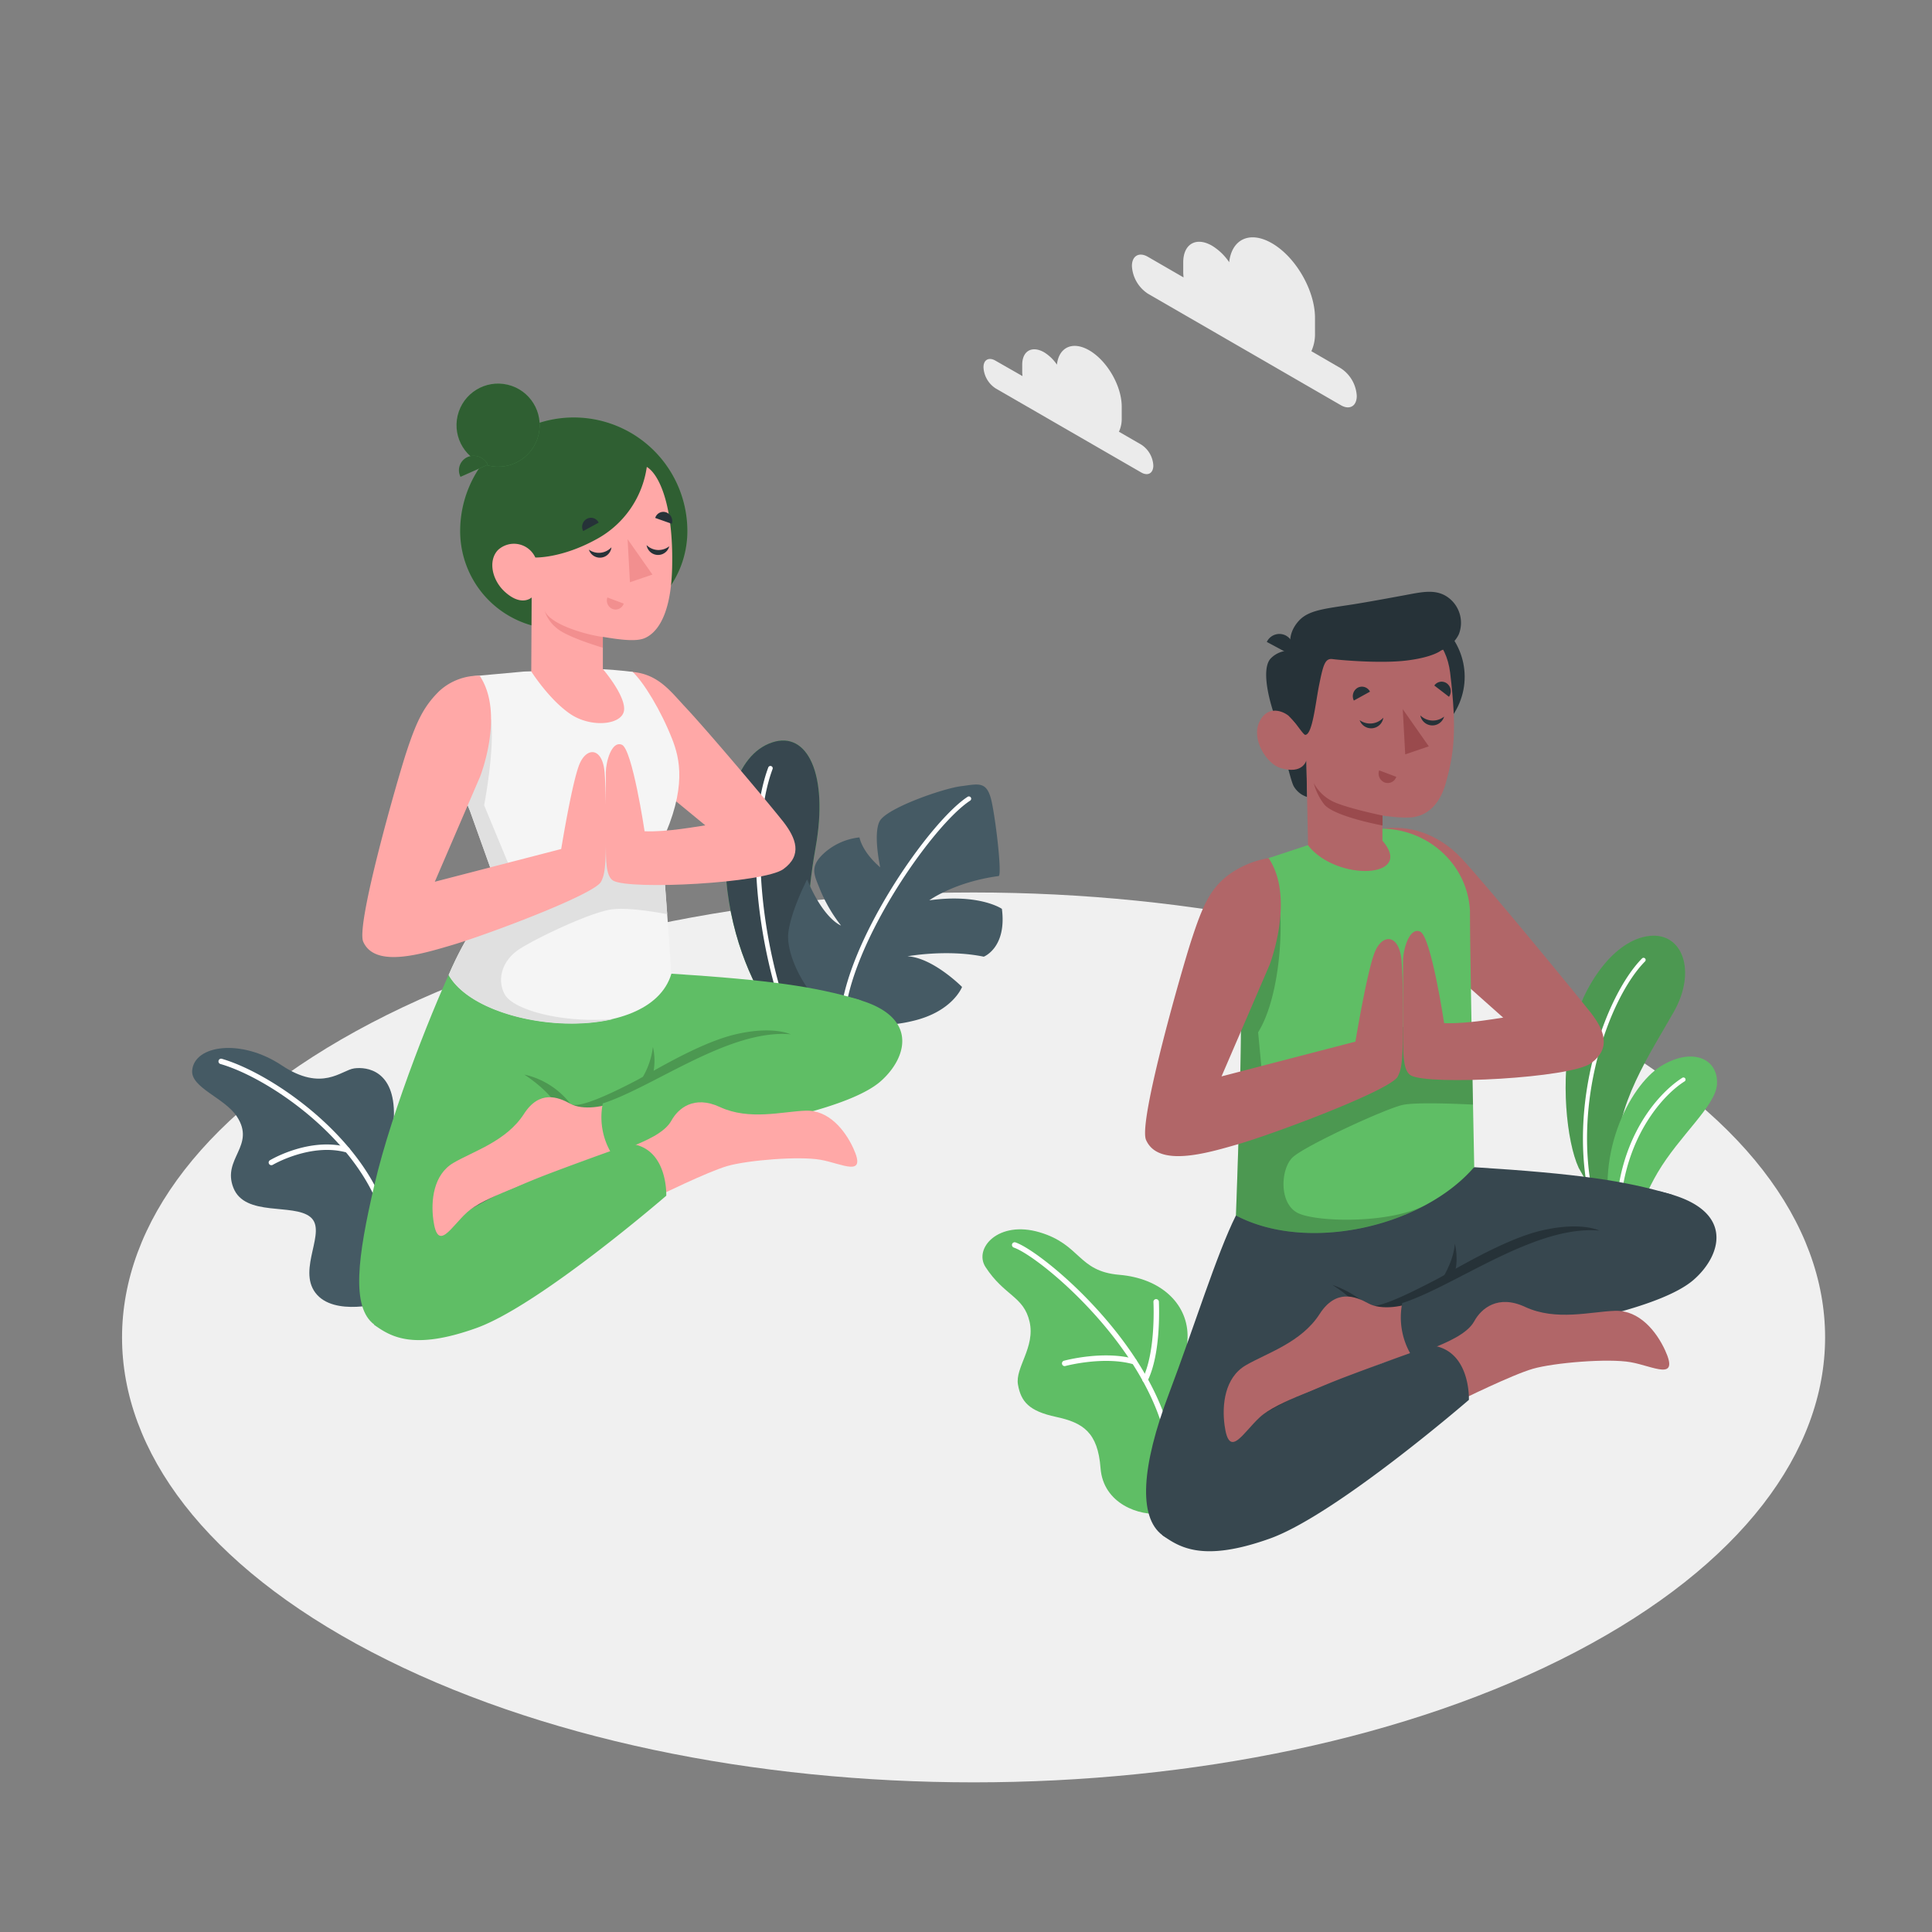 <svg xmlns="http://www.w3.org/2000/svg" viewBox="0 0 500 500"><rect x="0" y="0" width="500" height="500" fill="#808080" stroke="none"/><g id="freepik--Floor--inject-2"><path id="freepik--floor--inject-2" d="M96.13,427.52c86.06,45,225.6,45,311.66,0s86.06-117.85,0-162.81-225.6-45-311.66,0S10.07,382.56,96.13,427.52Z" style="fill:#f0f0f0"></path></g><g id="freepik--Clouds--inject-2"><path d="M297.07,66.46l9.22,5.33c0-.42-.07-.82-.07-1.22V67.89c0-4.75,3.33-6.68,7.45-4.3a14.38,14.38,0,0,1,4.44,4.27c.68-6,5.37-8.2,11.06-4.91,6.16,3.55,11.15,12.2,11.15,19.31v4a10.59,10.59,0,0,1-.94,4.63L347,95.31a9.14,9.14,0,0,1,4.13,7.16c0,2.64-1.85,3.71-4.13,2.39L297.07,76a9.14,9.14,0,0,1-4.13-7.16C292.94,66.21,294.79,65.14,297.07,66.46Z" style="fill:#ebebeb"></path><path d="M257.61,93.33l7,4c0-.32-.06-.62-.06-.93v-2c0-3.59,2.52-5,5.63-3.25a10.88,10.88,0,0,1,3.35,3.22c.51-4.51,4.05-6.19,8.35-3.71,4.65,2.69,8.42,9.21,8.42,14.58v3a7.85,7.85,0,0,1-.72,3.49l5.78,3.34a6.86,6.86,0,0,1,3.12,5.4c0,2-1.39,2.8-3.12,1.81l-37.71-21.78a6.89,6.89,0,0,1-3.12-5.4C254.49,93.14,255.89,92.33,257.61,93.33Z" style="fill:#ebebeb"></path></g><g id="freepik--Plants--inject-2"><path d="M300.52,391.68c-5.56.75-15-2.46-15.7-11.72s-4.51-11.77-11.52-13.27-9.07-3.95-9.85-8.35,4.53-9.67,3-16.29-6.48-6.61-11.39-14.13c-3.15-4.83,3.29-12.18,14-9s9.84,10.09,20.61,11,17.47,7.41,17.67,15.49S300.52,391.68,300.52,391.68Z" style="fill:#5FBE65"></path><path d="M302.55,373.92a.71.71,0,0,1-.69-.56c-5.09-25.15-32.75-48.15-39.49-50.49a.72.72,0,0,1-.44-.9.7.7,0,0,1,.9-.43c6.91,2.4,35.22,25.89,40.41,51.54a.7.7,0,0,1-.55.83Z" style="fill:#fff"></path><path d="M275.53,353.55a.71.71,0,0,1-.19-1.39c.42-.11,10.35-2.75,18.42-.43a.71.71,0,0,1-.39,1.36c-7.7-2.22-17.56.41-17.66.43A.57.57,0,0,1,275.53,353.55Z" style="fill:#fff"></path><path d="M296.35,357.77a.72.72,0,0,1-.32-.08.69.69,0,0,1-.31-.94c3.45-6.93,2.8-19.67,2.79-19.8a.7.7,0,0,1,.66-.74.72.72,0,0,1,.75.67c0,.53.68,13.24-2.94,20.5A.73.73,0,0,1,296.35,357.77Z" style="fill:#fff"></path><path d="M99.88,336.84c-.7.38-13.5,4-18.24-2.25s3.13-16-1.32-19.63S63.4,315,60.4,307.4s5.9-10.83.9-18.46c-3.15-4.81-12-7.46-11.56-11.94.59-6.54,12.63-8.3,23.15-1.3s15.42,1.27,18.76.8,10.54.57,10.3,12.29S99.88,336.84,99.88,336.84Z" style="fill:#455a64"></path><path d="M100.72,320.17a.69.69,0,0,1-.68-.58c-3.67-22.25-29.52-40.35-43-44.23a.7.7,0,0,1-.47-.87.68.68,0,0,1,.86-.47c13.75,4,40.19,22.52,43.95,45.34a.69.69,0,0,1-.57.8Z" style="fill:#fff"></path><path d="M70.24,301.55a.69.69,0,0,1-.36-1.29c.42-.25,10.37-6.07,20.17-3.35a.7.7,0,0,1-.37,1.35c-9.22-2.56-19,3.14-19.09,3.2A.73.73,0,0,1,70.24,301.55Z" style="fill:#fff"></path><path d="M408.57,302.25c-3.16-6.81-4.79-23.19-1.84-35.32s11.06-23.75,20.2-24.72c8.52-.9,12.21,9.11,6.26,19.64s-15.62,24.79-14.4,37.66l-1.93,17.37Z" style="fill:#5FBE65"></path><path d="M408.57,302.25c-3.16-6.81-4.79-23.19-1.84-35.32s11.06-23.75,20.2-24.72c8.52-.9,12.21,9.11,6.26,19.64s-15.62,24.79-14.4,37.66l-1.93,17.37Z" style="opacity:0.2"></path><path d="M412.4,311.8a.57.57,0,0,0,.27-.61c-6.25-25.35,3.77-53,13.08-62.39A.55.55,0,0,0,425,248c-9.49,9.58-19.71,37.68-13.37,63.43a.55.55,0,0,0,.66.4A.59.59,0,0,0,412.4,311.8Z" style="fill:#fff"></path><path d="M422.78,325.06c-.68-4.33,1.06-12.82,6.19-21.55,5.68-9.66,15-17.23,15.38-22.86.43-6.75-6.49-9.74-14.59-4.68s-17.75,23.8-12,42.57Z" style="fill:#5FBE65"></path><path d="M419.25,321.82a.53.53,0,0,0,.28-.53C417.4,298.07,429.34,284,436,279.84a.55.55,0,0,0-.58-.93c-7.31,4.63-19.11,18.78-16.93,42.48a.54.54,0,0,0,.59.5A.52.52,0,0,0,419.25,321.82Z" style="fill:#fff"></path><path d="M200.53,263.11c-5-6.68-11.22-19.45-12.6-35.62-1.47-17.3,2.22-32.2,11.95-35.37,9.07-3,14.58,8.29,11.2,27.17-2.37,13.25-3.37,28.65.92,42.37l3.91,18.84Z" style="fill:#5FBE65"></path><path d="M200.53,263.11c-5-6.68-11.22-19.45-12.6-35.62-1.47-17.3,2.22-32.2,11.95-35.37,9.07-3,14.58,8.29,11.2,27.17-2.37,13.25-3.37,28.65.92,42.37l3.91,18.84Z" style="fill:#37474f"></path><path d="M205.37,267.31a.58.58,0,0,0,.16-.66c-9-22.85-11.42-51.92-5.59-67.62a.58.58,0,0,0-.35-.76.59.59,0,0,0-.76.34c-5.92,15.95-3.51,45.38,5.6,68.47a.59.59,0,0,0,.77.34Z" style="fill:#fff"></path><path d="M218,263.86a35.24,35.24,0,0,0,18.18.37c10.38-2.4,12.8-8.81,12.8-8.81s-7.55-7.6-14.13-7.93c0,0,10.17-1.88,19.75.1,0,0,6-2.32,4.69-12.38,0,0-5.75-4-18.79-2.21,0,0,6.47-4.73,17.93-6.28.91,0-.53-13.11-1.72-18.94s-3.35-4.89-8-4.31-19.37,5.7-21.08,9.1.17,11.89.17,11.89-4.36-3.47-5.38-7.74a16.32,16.32,0,0,0-8.91,3.86c-4.08,3.58-2.84,5.77-1.44,9.23a39.17,39.17,0,0,0,5.59,9.72s-4.43-1.51-8.78-11.93c0,0-4.2,8.09-4.87,13.86S208.93,259.32,218,263.86Z" style="fill:#455a64"></path><path d="M218.2,264.41a.57.57,0,0,0,.36-.51c1.26-19.55,22.85-50.41,32.51-56.69a.59.59,0,1,0-.65-1c-9.82,6.38-31.76,37.75-33,57.61a.59.59,0,0,0,.56.62A.48.48,0,0,0,218.2,264.41Z" style="fill:#fff"></path></g><g id="freepik--character-2--inject-2"><path d="M319.86,314.56c-5,10-10.82,28.9-17.33,46.1-7.11,18.76-8,31.91-1.71,36.64,6.14,4.6,24.44,1.85,35.91-22.57,3.59-7.63,17.1-31.21,17.1-31.21s10-3.61,13.44-6.31c0,0,33.35,1,49.54-2.34S439,311,432.36,309.07c-11.93-3.51-23.93-5.31-50.83-7Z" style="fill:#37474f"></path><path d="M399,318.45c-10.14,2.36-23.61,10.82-27.67,12.88s-15.44,8.16-17.51,6.37a28.58,28.58,0,0,0-9-5.18c3.48,2.35,10.36,6.46,6.77,14.85l2.2-3.85s10-3.61,13.44-6.31c0,0,18.65.54,34.82-.57l11.82-18.19S409.16,316.09,399,318.45Z" style="fill:#263238"></path><path d="M346.15,357.12s-11.41,3.25-26.29,13.29c0,0,11.57-12,27.8-16.05Z" style="fill:#263238"></path><path d="M367.54,336.3c-4.25,2-10.09,2.85-13.44,1s-8.38-3.76-12.58,2.76c-4.76,7.41-13.65,10.09-19.12,13.28s-6.19,10.28-5.48,15.54c1.19,8.88,4.74,1.91,9.16-2.14s17.65-8.33,23.11-10.38,4.82-2.73,19.43-6.91Z" style="fill:#b16668"></path><path d="M428.7,308.18c20.58,4.1,17.25,16.4,9.58,23.06C430,338.41,405.56,342.89,393.6,345s-28.43,5.61-28.43,5.61a19,19,0,0,1-2.27-13.38c13.8-4.44,34.32-20.23,51-18.76Z" style="fill:#37474f"></path><path d="M370.72,348.94c3.63-1.51,9-3.68,10.81-7s6.15-7,13.19-3.7c8,3.7,16.93,1.21,23.25,1s10.73,5.38,12.95,10.2c3.74,8.14-3,4.15-8.88,3.1s-19.91.14-25.33,1.7-18.85,8.2-18.85,8.2Z" style="fill:#b16668"></path><path d="M300.82,397.3c4.55,3.27,10.67,7,27.79.89s51.54-35.91,51.54-35.91.5-12.78-9.55-14.07c0,0-8.55,2.89-22.41,8.13a189.94,189.94,0,0,0-18.33,8.12c-7.76,14.43-18.61,10.68-21.56,15.79A90.45,90.45,0,0,0,300.82,397.3Z" style="fill:#37474f"></path><path d="M372.85,331.57s3.27-4.72,3.67-9.69c0,0,1.2,4.52-.33,8.3Z" style="fill:#263238"></path><path d="M357.8,214.47c6.41-1,14.14,1,20.37,7.6s29.09,34.4,33.58,40.09l-15.35,7.77-27.17-24.18Z" style="fill:#b16668"></path><path d="M328.31,222.07a11.8,11.8,0,0,0-6.2,6.45,30.23,30.23,0,0,0-1.89,11.13s.93,12.21.93,26.28-1.29,48.63-1.29,48.63c18.47,9.74,48.29,3,61.67-12.53,0,0-1.1-54.84-1.1-64.87,0-.45,0-.91,0-1.38-.72-14.32-14.82-24.15-28.7-20.57l-11.67,3-11.71,3.86Z" style="fill:#5FBE65"></path><path d="M363.11,285.93c3.58-.72,14.41-.25,18.1-.06-.06-3.16-.13-6.6-.19-10.15l-17.6-10.17L327.67,289l-2.07-21.84c4.55-7.32,6.29-21.07,5.72-31.45,0,0-5.33-3.65-9.38-6.74a30.54,30.54,0,0,0-1.72,10.67s.93,12.21.93,26.28-1.29,48.63-1.29,48.63c13.94,7.35,34.34,5.3,49.26-2.81-9.05,4.94-27.66,4.6-32.94,2.33s-4.83-11.56-1.63-14.56S358.76,286.82,363.11,285.93Z" style="opacity:0.2"></path><circle cx="361.36" cy="175.16" r="17.69" transform="translate(61.25 441.98) rotate(-67.5)" style="fill:#263238"></circle><path d="M330.78,187.74s2.87,13.46,4,15.68a6.1,6.1,0,0,0,3.52,2.84l-.2-9.48Z" style="fill:#263238"></path><path d="M334.38,168.44a6.61,6.61,0,0,0-5.49,1.94c-2.36,2.41-1,10,1.89,17.36l5.4.62Z" style="fill:#263238"></path><path d="M337.8,188.36c-1.08.65-2.63-1.43-4-2.83s-5.69-3.31-7.87,1.28,1.92,10.83,5.35,11.91c5.92,1.86,6.8-1.94,6.8-1.94l.44,22h0c7.35,9.42,27.76,8.63,19.25-1.22v-6.49s5.36.81,8,.41c4.35-.67,7.09-4.11,8.4-8.81,2.12-7.56,2.93-13.67,1.13-28.54-2-16.3-20.93-16.47-31.16-10S337.8,188.36,337.8,188.36Z" style="fill:#b16668"></path><path d="M337.8,190.18c-.54,0-2.61-3.42-4-4.65-1.87-1.7.54-17.09.54-17.09s-1.79-3.82,1.8-7.78c2.56-2.81,6.84-3.13,14.14-4.27,3.83-.61,9.63-1.68,13.46-2.39,4.56-.85,8.34-1.75,11.57,1.05a8.12,8.12,0,0,1,2.24,9.08,7.61,7.61,0,0,1-1.3,1.93,7.52,7.52,0,0,1-3.29,2.27s-2,1.76-8.92,2.61-17.71-.16-19.19-.37c-2-.27-2.44,1.68-3.52,7C340.42,182.23,339.63,190.15,337.8,190.18Z" style="fill:#263238"></path><path d="M334.39,169.64l-6.54-3.51a3.6,3.6,0,0,1,4.95-1.64A3.9,3.9,0,0,1,334.39,169.64Z" style="fill:#263238"></path><path d="M357.8,211.06s-9.71-2-13.1-3.76a11.18,11.18,0,0,1-4.7-4.64,15.3,15.3,0,0,0,2.67,5.47c2.48,3.18,15.13,5.51,15.13,5.51Z" style="fill:#9a4a4d"></path><path d="M358,185.74a3.17,3.17,0,0,1-6.13.63,4.59,4.59,0,0,0,3.18.85A4.66,4.66,0,0,0,358,185.74Z" style="fill:#263238"></path><path d="M373.74,185.45a3.17,3.17,0,0,1-6.16-.3,4.64,4.64,0,0,0,6.16.3Z" style="fill:#263238"></path><path d="M354.55,179l-4.17,2.3a2.51,2.51,0,0,1,1-3.32A2.33,2.33,0,0,1,354.55,179Z" style="fill:#263238"></path><path d="M356.92,199.37l4.44,1.67a2.33,2.33,0,0,1-3,1.47A2.49,2.49,0,0,1,356.92,199.37Z" style="fill:#9a4a4d"></path><path d="M375,180.33l-3.8-2.92a2.3,2.3,0,0,1,3.3-.51A2.52,2.52,0,0,1,375,180.33Z" style="fill:#263238"></path><polygon points="363.03 183.53 363.67 195.23 369.77 193.15 363.03 183.53" style="fill:#9a4a4d"></polygon><path d="M328.31,222.07a24.56,24.56,0,0,0-10.46,4.42c-4.8,3.66-6.71,8.23-9.55,16.91-2.12,6.47-13.78,46.83-11.71,51.6,3.14,7.23,15.77,3.44,23.89,1.1,9.17-2.65,39.56-14,41.27-17.52.95-2,1.36-3.23,1.36-16,0-5.49-.14-11-.4-14-.57-6.85-4.94-7.09-6.93-2.14s-5,23.13-5,23.13l-34.65,9,12.44-28.87S335.27,232.4,328.31,222.07Z" style="fill:#b16668"></path><path d="M411.75,262.16c3.47,4.5,5.27,9.14,0,13s-41.84,5.77-46.58,3.18c-2.06-1.12-2.05-5.61-2.06-10.31s0-16.67,0-19.39,1.54-8.75,4.4-7.56,6.23,23.71,6.23,23.71C386,265.24,403.43,259.15,411.75,262.16Z" style="fill:#b16668"></path></g><g id="freepik--character-1--inject-2"><path d="M156.28,173.9a51.2,51.2,0,0,1,7.44,0c6.65.6,9.81,5,13.55,9,5.88,6.26,21.22,24.42,25.46,29.79l-12.93,6.89-27.22-22.39Z" style="fill:#ffa8a7"></path><path d="M117.86,248.6c-4.74,9.57-16.42,38.32-21,58.2-4.34,18.63-6,31.53,0,36,5.86,4.39,23.3,1.76,34.23-21.51,3.42-7.28,16.3-29.76,16.3-29.76s9.53-3.44,12.82-6c0,0,31.79.92,47.23-2.24s21.14-22.73,14.82-24.59c-11.37-3.35-22.82-5.06-48.46-6.71Z" style="fill:#5FBE65"></path><path d="M190.42,267.67c-7,1.62-15.54,6.24-21.26,9.44a15.43,15.43,0,0,0-.19-6.17,20.13,20.13,0,0,1-2.58,7.73c-.95.54-1.76,1-2.35,1.28-3.86,2-14.47,7.4-16.44,5.69a20.75,20.75,0,0,0-11.89-7.54c3.32,2.24,13,9.14,9.54,17.14l2.09-3.67s9.53-3.44,12.82-6c0,0,17.77.52,33.19-.55l11.27-17.34S200.09,265.42,190.42,267.67Z" style="opacity:0.2"></path><path d="M140,304.54S129.15,307.63,115,317.2c0,0,11-11.47,26.5-15.3Z" style="fill:#263238"></path><path d="M160.41,284.69c-4,1.89-9.62,2.71-12.81.95s-8-3.58-12,2.64c-4.54,7.05-13,9.61-18.22,12.65s-5.91,9.8-5.23,14.81c1.14,8.47,4.52,1.82,8.73-2s16.83-7.95,22-9.9,4.59-2.6,18.52-6.58Z" style="fill:#ffa8a7"></path><path d="M218.72,257.89c19.61,3.9,16.44,15.62,9.13,22C220,286.7,196.66,291,185.26,293s-27.11,5.35-27.11,5.35A18.17,18.17,0,0,1,156,285.56c13.16-4.23,32.72-19.29,48.63-17.89Z" style="fill:#5FBE65"></path><path d="M163.45,296.74c3.46-1.44,8.54-3.51,10.3-6.71s5.86-6.65,12.57-3.53c7.62,3.53,16.14,1.16,22.17.94s10.23,5.12,12.34,9.71c3.57,7.77-2.85,4-8.47,3s-19,.13-24.14,1.62-18,7.82-18,7.82Z" style="fill:#ffa8a7"></path><path d="M96.81,342.84c4.33,3.12,10.17,6.7,26.49.85s49.13-34.24,49.13-34.24.48-12.18-9.1-13.41c0,0-8.15,2.75-21.36,7.75a180.46,180.46,0,0,0-17.48,7.75c-7.39,13.75-17.74,10.17-20.55,15A86.41,86.41,0,0,0,96.81,342.84Z" style="fill:#5FBE65"></path><path d="M171.18,218.1c.78,7.23,2.57,33.92,2.57,33.92-5.62,18.92-49.21,15.12-57.63.27,4.66-10.87,9.82-17.37,13.2-21l-7.74-21.6s-.93-2.21-.91-2.23c.52-.88,11.32-13.06,1.07-32.4l13.94-1.27,20.42-.59c4.45.25,7.62.68,7.62.68,2.85,2.66,7.35,10,10.26,17.45C175.86,196.17,177.89,203.85,171.18,218.1Z" style="fill:#f5f5f5"></path><path d="M134.62,245.5c4.68-2.94,18-9.31,23.62-10.14,3.8-.55,10.49.49,14.43,1.23-.3-4.15-.62-8.46-.92-12l-6.12-.67s-3.63-10.63-7.39-12-6.4,6.55-9.75,11.24-15.42,4-15.42,4l-7.78-18.76s2.8-14.38,1.78-22.31l-1.3.68a49,49,0,0,1-5.1,20.77s.91,2.23.91,2.23l7.74,21.6c-3.38,3.6-8.54,10.1-13.2,21,5.68,10,27.39,15,42.63,11.36-13.58,1.12-25.94-2.45-28.1-6.35S129.94,248.44,134.62,245.5Z" style="fill:#e0e0e0"></path><path d="M152.52,162.8h-8.07a25.35,25.35,0,0,1-25.36-25.36h0a29.4,29.4,0,0,1,29.4-29.4h0a29.4,29.4,0,0,1,29.4,29.4h0A25.36,25.36,0,0,1,152.52,162.8Z" style="fill:#5FBE65"></path><path d="M152.52,162.8h-8.07a25.35,25.35,0,0,1-25.36-25.36h0a29.4,29.4,0,0,1,29.4-29.4h0a29.4,29.4,0,0,1,29.4,29.4h0A25.36,25.36,0,0,1,152.52,162.8Z" style="opacity:0.5"></path><circle cx="128.9" cy="110.04" r="10.76" transform="translate(-7.8 210.21) rotate(-76.72)" style="fill:#5FBE65"></circle><circle cx="128.9" cy="110.04" r="10.76" transform="translate(-7.8 210.21) rotate(-76.72)" style="opacity:0.5"></circle><path d="M167.39,120.84c3.1,1.84,6.94,9.65,6.56,26-.32,13.88-4.82,17.31-7.08,18.3s-6.61.39-10.85-.32v8.33s5.86,6.8,5.49,10.62-8.45,4.72-13.93,1-10.09-11-10.09-11l.1-19.15s-2.5,2.42-6.72-1.27c-3.49-3-4.67-8.2-2-11a6.08,6.08,0,0,1,9.67,1.93s6.76.25,15.75-4.69A25.31,25.31,0,0,0,167.39,120.84Z" style="fill:#ffa8a7"></path><path d="M156,164.84c-4.46-.59-13.64-3.22-15.07-6.85a9.42,9.42,0,0,0,3.22,4.63c2.74,2.35,11.85,5,11.85,5Z" style="fill:#f28f8f"></path><path d="M126.25,120.26l-7.07,3.15a3.75,3.75,0,0,1,1.81-5.12A4.07,4.07,0,0,1,126.25,120.26Z" style="fill:#5FBE65"></path><path d="M126.25,120.26l-7.07,3.15a3.75,3.75,0,0,1,1.81-5.12A4.07,4.07,0,0,1,126.25,120.26Z" style="opacity:0.5"></path><path d="M158.24,141.64a3,3,0,0,1-5.84.6,4.36,4.36,0,0,0,3,.81A4.45,4.45,0,0,0,158.24,141.64Z" style="fill:#263238"></path><path d="M173.21,141.37a3,3,0,0,1-5.87-.29,4.44,4.44,0,0,0,2.88,1.26A4.5,4.5,0,0,0,173.21,141.37Z" style="fill:#263238"></path><path d="M154.93,135.26l-4,2.18a2.36,2.36,0,0,1,.92-3.15A2.2,2.2,0,0,1,154.93,135.26Z" style="fill:#263238"></path><path d="M157.19,154.62l4.23,1.59a2.22,2.22,0,0,1-2.87,1.4A2.37,2.37,0,0,1,157.19,154.62Z" style="fill:#f28f8f"></path><path d="M173.87,135.56l-4.3-1.52a2.19,2.19,0,0,1,2.84-1.44A2.4,2.4,0,0,1,173.87,135.56Z" style="fill:#263238"></path><polygon points="162.42 139.54 163.03 150.68 168.85 148.7 162.42 139.54" style="fill:#f28f8f"></polygon><path d="M124.13,174.87a15.1,15.1,0,0,0-10.47,4c-4.06,4-5.92,7.93-8.6,16.13-2,6.11-13,44.21-11.06,48.71,3,6.83,14.89,3.26,22.56,1,8.66-2.5,37.35-13.2,39-16.54.9-1.86,1.29-3.05,1.28-15.06,0-5.19-.13-10.38-.37-13.23-.54-6.47-4.66-6.69-6.55-2s-4.68,21.84-4.68,21.84l-32.71,8.47,11.74-27.26S130.7,184.63,124.13,174.87Z" style="fill:#ffa8a7"></path><path d="M202.73,212.68c3.28,4.25,5,8.63,0,12.25s-39.51,5.45-44,3c-1.94-1.06-1.93-5.3-1.94-9.73s0-15.75,0-18.32,1.45-8.26,4.15-7.14,5.88,22.39,5.88,22.39C178.41,215.59,194.88,209.84,202.73,212.68Z" style="fill:#ffa8a7"></path></g></svg>